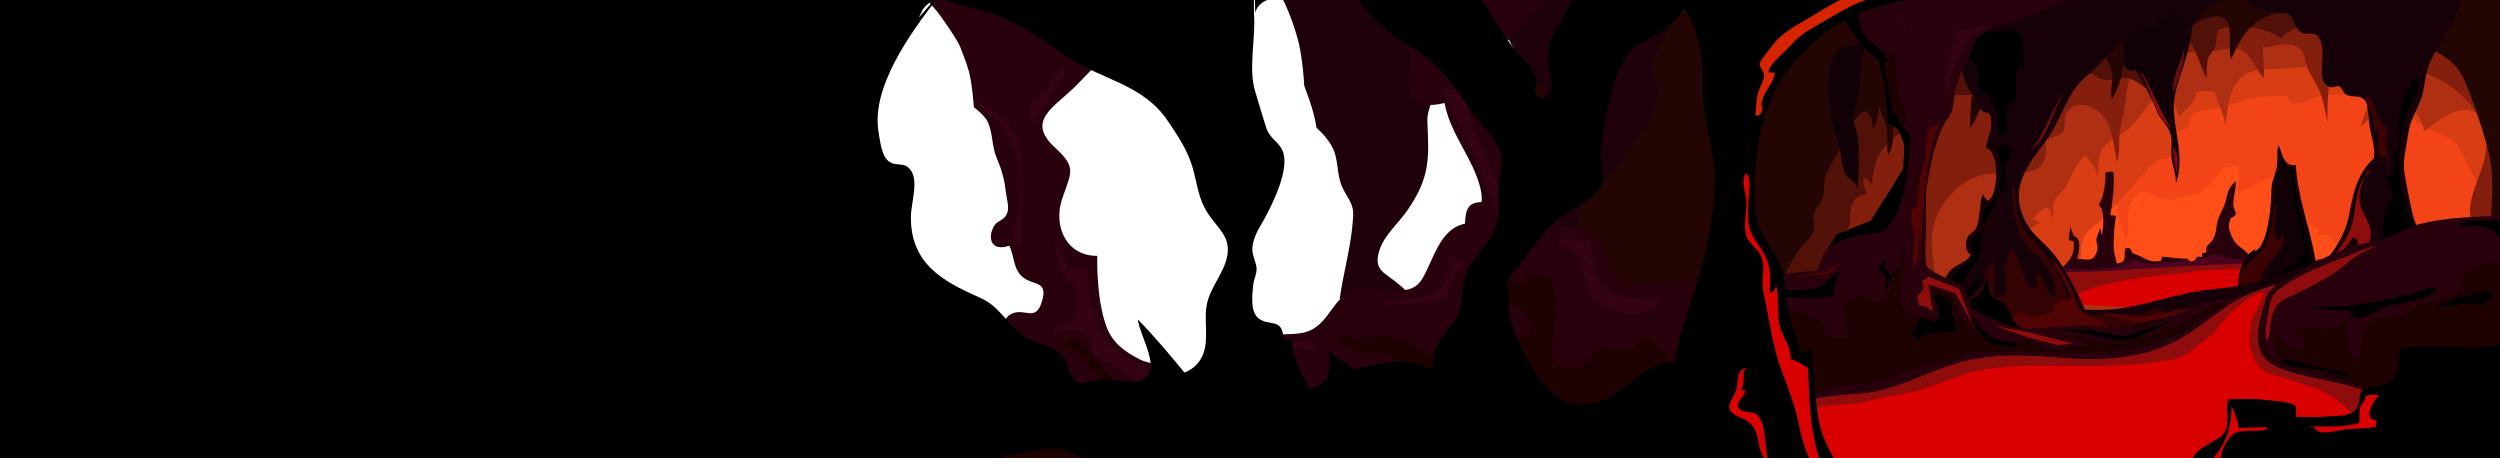 <?xml version="1.0" encoding="utf-8"?>
<!-- Generator: Adobe Illustrator 16.0.0, SVG Export Plug-In . SVG Version: 6.00 Build 0)  -->
<!DOCTYPE svg PUBLIC "-//W3C//DTD SVG 1.0//EN" "http://www.w3.org/TR/2001/REC-SVG-20010904/DTD/svg10.dtd">
<svg version="1.0" xmlns="http://www.w3.org/2000/svg" xmlns:xlink="http://www.w3.org/1999/xlink" x="0px" y="0px"
	 width="5893.651px" height="1080px" viewBox="0 0 5893.651 1080" enable-background="new 0 0 5893.651 1080" xml:space="preserve">
<g id="BG_x5F_ORange">
	<rect x="3971.152" y="2.235" fill="#FF4E17" width="1922.807" height="1077.764"/>
	<path fill="#F24416" d="M5102.651,473c19.061,1.499,51.952-13.798,75.907-16.383c18.093-1.952,55.465-50.94,66.093-63.617
		c8.11,7.892,28.857-10.311,34,0c0.399-12.617-4.091,71.987-1.651,60.349c43.728-12.202,106.114-78.914,106.05,7.538
		c3.563-6.841,8.671-15.385,11.993-23.577c24.256,0.847,39.799,76.506,51.293,89.69c16.163,18.54,30.422,3.021,13.077,30.143
		c30.882-12.835,34.276,9.037,54.205,24.332c20.022,15.365,45.272,15.012,63.66,34.536c18.324,19.458,28.94-95.191,42.588-72.399
		c25.204,42.089,51.918,82.841,71.525,128.001c28.965,66.715,49.571,137.778,63.622,209.078
		c60.946-0.886,144.447,2.965,177.746-59.493c45.669-85.659,8.831-223.681,0.91-314.146
		c-12.024-137.347-16.801-275.458,4.283-412.187c7.563-49.041,47.479-139.237-17.662-160.666
		c-44.351-14.589-99.616-10.084-145.501-11.16c-89.327-2.094-178.714-2.496-268.062-2.546
		c-240.269-0.136-480.235,8.208-720.397,13.87c-195.274,4.605-388.938,1.442-582.899-22.95
		c-84.933-10.681-173.555-46.43-219.219,52.36c-28.812,62.332-26.415,140.847-25.954,207.801
		c0.645,93.487,7.664,186.876,14.087,280.101c7.674,111.366,18.291,223.598,7.033,335.063
		c272.676-35.426,505.739-48.478,779.575-72.895c27.388-2.441,54.386-5.977,81.395-11.146c6.117-22.196-8.668-59.276,6.206-75.943
		c3.845,2.425,8.532,2.398,11.69,3.937c10.444-44.837,26.027-114.302,60.797-147.388c21.32,7.936,25.44,30.222,35.156,47.634
		c-0.179-16.608-3.354-33.005-3.192-49.581c11.271-4.047,20.841-11.385,26.043-22.196c17.516,12.831,21.635,90.74,35.156,105.635
		c8.475-19.631,3.748-35.466,4.609-55.795c0.975-22.994,7.43-29.966,19.553-48.919c15.405-24.083,54.263,13.707,86.283,10.919"/>
</g>
<g id="Roof_x5F_04">
	<path fill="#D83D13" d="M4928.651,655c-23.91-11.731-24.787-56.55-21.063-78.713c5.333-31.741,25.443-37.818,45.761-58.03
		c32.668-32.498,64.42-68.024,95.373-101.965c14.979-16.425,21.08-28.565,42.029-39.007c7.544-3.76,24.51-4.396,29.443-12.04
		c9.059-14.036-3.257-12.015-2.968-24.443c0.357-15.359-8.04-7.682,4.015-22.314c8.923-10.83,28.991-9.877,38.678-22.353
		c5.415-6.974-1.361-15.83,5.797-23.323c13.938-14.592,50.982-15.215,69.336-19.35c29.824-6.72,57.803-20.018,87.924-24.562
		c23.018-3.473,46.263-0.786,69.327-3.551c10.516,39.424,57.8,3.614,80.568-0.497c23.627-4.266,72.208-3.688,95.563,4.637
		c13.558,4.833,20.242,16.921,33.947,21.93c25.784,9.423,45.584-1.348,69.481,17.182c30.094,23.334,50.289,33.62,86.277,48.652
		c39.567,16.527,46.102,43.189,63.266,79.185c26.563,55.71,75.364,105.125,97.659,161.887
		c56.15-138.767,41.828-258.738,15.34-403.03c-11.729-63.891-17.193-128.817-28.99-192.583
		c-9.192-49.688-28.573-79.668-78.599-94.768c-88.807-26.805-192.497-19.982-284.017-21.168
		c-136.013-1.762-272.105-1.433-408.118,0.228c-219.136,2.677-435.316,19.865-653.118,42.702
		c-179.936,18.867-358.595,39.803-539.356,24.21c6.824,136.896,20.695,273.158,28.904,409.932
		c4.835,80.573,5.987,161.405-1.067,241.886c-5.204,59.362-21.181,118.704-23.668,178.107
		c-4.203,100.381,149.38,51.027,210.955,45.589c149.127-13.17,298.763-18.887,447.741-33.979
		c114.579-11.607,229.946-32.728,345.278-34.753c0.771-11.609-20.81-67.182-27.697-69.697"/>
</g>
<g id="BGROCKS">
	<g id="Layer_12">
		<path fill="#28010D" d="M5308.651,615c-10.604-30.359-34.664-27.951-46.743-56.586c-7.099-16.826-10.136-21.667-4.523-40.762
			c1.857-6.321,11.326-5.639,12.888-12.741c1.387-6.308-5.086-14.467-5.361-21.082c-0.812-19.542,7.231-38.071,5.438-56.669
			c-17.655,15.549-18.255,26.684-23.707,47.839c-4.169,16.179-13.406,27.93-18.118,44.063c-5.083,17.4-2.66,28.764-11.833,45.939
			c-1.829,3.424-11.558,12.134-14.269,15.873c-4.958,6.842,7.068,14.778-11.468,16.475c0.153,3.022,0.268,5.828,0.369,8.433
			c-4.531-0.602-9.65-0.813-12.323-0.433c-4.153,13.021-15.969,15.729-22.69,3.946c-18.818,1.649-39.089-3.527-59.303-3.992
			c-1.038,3.045-2.019,6.254-2.704,9.395c-19.411,4.018-27.558,0.704-44.665-8.669c-5.287-2.896-17.191-7.134-21.167-8.929
			c-6.466-2.919-0.053-15.223-17.471-11.751c-4.611,9.631,0.591,23.156-5.304,29.85c-2.971,3.373-8.961,5.106-15.316,6.402
			c-3.006-15.171-7.871-26.244-7.621-44.766c0.3-22.161,1.764-46.598,5.59-68.432c-4.08,0.53-9.348-1.404-13.395-0.677
			c4.506-30.045,10.549-71.034,7.395-102.36c-5.576-1.368-14.299-0.268-19.395,2.232c2.305,18.883-4.131,62.368-16,75.388
			c16.299,10.191,11.412,52.882,8.135,71.439c-0.926-5.696-3.096-10.871-4.381-16.449c-1.788,7.965-6.921,16.173-8.179,24.215
			c-1.783,11.397,4.719,17.229,1.3,28.735c-9.487,31.932-24.958,17.514-46.979,19.835c4.143-15.465,11.862-50.477-7.851-53.802
			c-2.121-7.716-7.095-15.724-8.452-23.463c-1.131,11.267-2.834,21.016-3.594,32.416c3.996,0.471,7.339,2.706,11.396,2.961
			c7.885,54.115-42.801,57.019-43.698,98.227l2-6.72c10.668,17.894,41.743,7.939,58.273,5.373c9.61-1.491,20.987-7.161,30.552-6.763
			c11.9,0.497,22.184,11.272,32.991,11.719c17.028,0.703,24.045-7.038,24.276-25.385c12.298-0.481,25.497-3.068,36.253-2.922
			c21.188,0.288,44.944,3.766,66,0.641c23.137-3.434,39.701-10.144,63.464-9.96c13.108,0.102,28.024,2.02,36.244-2.29
			c3.997,7.306,13.471,8.347,37.438,8.295c16.873-0.036,78.114,9.035,72.509-20.088L5308.651,615z"/>
		<path d="M5270.121,505.403c0.048-0.167,0.112-0.316,0.151-0.492c0.261-1.185,0.243-2.436,0.042-3.729
			c-0.157,0.443-0.309,0.886-0.473,1.329C5269.972,503.477,5270.062,504.441,5270.121,505.403z"/>
		<path fill="#4C031E" d="M5306.177,608.979c-17.387,4.196-36.165,2.693-53.504-0.479c-9.942-1.819-19.865-4.489-29.433-8.068
			c-3.866,0.727-7.729,1.468-11.592,2.211c-1.743,0.335-3.486,0.669-5.229,1.004c-10.472,3.91-20.953,7.775-32.016,9.71
			c-3.852,3.886-8.909,4.58-13.297,1.472c-9.832,0.583-19.653,0.358-29.538,1.351c-0.463,0.047-3.204,0.367-3.219,0.357
			c-0.958,0.122-1.916,0.24-2.872,0.372c-3.117,0.429-6.23,0.879-9.343,1.339c-7.248,1.069-14.496,2.074-21.778,2.89
			c-12.994,1.455-25.878,1.597-38.739-1.141c-8.561-1.821-16.417-5.122-23.706-9.489c-24.335,17.85-58.381,22.322-87.478,24.361
			c-18.95,1.328-38.067,1.215-56.979-0.657c-8.357-0.827-16.878-1.811-25.274-3.36c-9.146,9.79-17.177,20.065-17.529,36.248l2-6.72
			c10.668,17.894,41.743,7.939,58.273,5.373c9.61-1.491,20.987-7.161,30.552-6.763c11.9,0.497,22.184,11.272,32.991,11.719
			c17.028,0.703,24.045-7.038,24.276-25.385c12.298-0.481,25.497-3.068,36.253-2.922c21.188,0.288,44.944,3.766,66,0.641
			c23.137-3.434,39.701-10.144,63.464-9.96c13.108,0.102,28.024,2.02,36.244-2.29c3.997,7.306,13.471,8.347,37.438,8.295
			c16.873-0.036,78.114,9.035,72.509-20.088l4-4C5307.894,612.83,5307.063,610.837,5306.177,608.979z"/>
		<path d="M4980.863,463.622c0.48-4.523,0.909-9.076,1.266-13.618c-0.959,4.217-1.942,8.428-2.979,12.626
			C4979.738,462.924,4980.307,463.262,4980.863,463.622z"/>
	</g>
	<path fill="#D80000" d="M3895.37,677.833c124.969-52,914.923-28.669,1045.6-36.687c118.76-7.286,237.144-13.598,356.188-18.205
		c75.809-2.934,525.83-10.746,596.493,21.889c-35.618,50.778-486.892,57.665-544.521,70.875
		c-88.137,20.203-177.903,23.133-267.386,34.843c-127.526,16.689-368.13,336.099-460.302,227.315
		c-17.824-21.038-669.271-136.867-702.071-138.014"/>
	<g id="Layer_11_copy">
		<path fill="#8E0C0C" d="M4853.611,737.363c18.406-35.977,57.238-53.494,94.552-62.89c42.182-10.622,85.24-18.851,128.418-24.007
			c17.152-2.049,34.316-3.526,51.486-4.526c25.147-4.041,50.44-7.024,75.727-8.742c53.768-3.653,107.865-1.491,161.576-5.725
			c17.006-2.724,34.088-4.969,51.281-6.474c11.809-1.034,22.19,7.461,26.663,17.992c2.578-0.918,5.157-1.836,7.729-2.773
			c13.937-5.078,27.793-10.383,41.531-15.979c1.904-0.775,3.802-1.569,5.702-2.353c-59.395-15.42-127.271-4.396-186.682-1.946
			c-111.739,4.607-222.858,10.919-334.328,18.205c-78.576,5.136-1004.729,30.66-1081.896,36.687
			c23.609,6.626,9.271,143.492,24.002,162.017c18.508,23.272,756.543,144.306,777.079,156.016
			C4696.988,991.306,4852.842,738.865,4853.611,737.363z"/>
		<path fill="#8E0C0C" d="M4654.447,821.848"/>
		<path fill="#8E0C0C" d="M3754.357,689.835"/>
	</g>
</g>
<g id="Roof_x5F_03">
	<path fill="#AF2F12" d="M4688.651,703c13.27-64.115,60.747-149.753,121.188-178.007c-6.43-1.784-12.104-7.234-18.989-8.445
		c19.305-20.618,42.624-45.596,46.246-1.658c8.039-12.982,0.144-22.658,3.719-34.649c5.248-17.6,16.812-21.729,26.398-36.177
		c16.654-25.096,23.848-57.811,49.431-78.812c12.052,20.141,24.224,26.046,27.903,51.182c4.93-19.562,0.297-44.7,10.488-63.396
		c12.68-23.262,42.847-31.645,62.688-49.193c36.849-32.59,43.378-70.291,93.023-88.639c13.856,18.28,17.56,38.724,26.355,59.634
		c12.399-15.021,41.531-35.108,39.851-57.492c13.79-3.817,29.076-2.564,43.402-2.053c8.369,26.709,21.484,54.132,26.851,81.139
		c6.179-73.594,14.691-133.809,102.429-133.96c36.307-0.063,67.003-3.403,102.976-7.127c29.591-3.064,21.558,6.791,43.28,20.462
		c17.088,10.756,36.722,4.593,54.997,11.026c58.015,20.424,25.96,67.49,13.534,111.559c28.137-21.433,60.886-66.786,97.188-55.702
		c33.294,10.166,47.136,35.636,53.445,67.598c36.267-30.588,101.45-80.816,136.291-28.667
		c29.702,44.459,64.653,86.46,93.403,131.348c47.72,74.506,34.357,164.027,11.318,244.758
		c-10.625,37.23-44.646,94.963-29.585,135.007c-133.589-31.309-278.393-21.899-414.503-29.709
		c-180.408-10.352-359.885-33.276-540.438-41.096c-91.115-3.945-192.385-20.665-282.59,0.765c0.265-3.466-1.96-10.053-1.954-11.537
		c-13.116,3.063-31.323,5.574-25.731,18.472c9.049,20.868,118.617,25.872,136.178,28.529
		c246.335,37.281,493.812,67.386,740.437,102.764c107.085,15.36,214.338,32.925,322.153,42.426
		c37.699,3.321,113.942,17.823,144.851-14.011c25.217-25.972,7.9-73.218,0.229-102.98c-16.188-62.808-34.213-124.77-45.123-188.832
		c-24.988-146.726-16.77-293.548,1.865-440.404c7.064-55.68,40.787-171.783-13.079-215.212
		c-51.793-41.758-164.403-20.292-224.259-18.836c-182.225,4.432-364.486,6.582-546.74,9.444
		c-269.691,4.236-539.327,10.989-809.005,15.913c-121.015,2.209-430.057,5.769-550.894-3.083
		c-3.376,48.043,1.407,84.728,13.458,134.108c22.649,92.801,40.243,189.872,51.13,284.691c15.32,133.417,4.81,272.032-5.102,404.549
		c35.149,5.897,260.605,2.458,296.072,2.41c82.852-0.11,165.698-0.09,248.548-0.385c78.085-0.278,158.372-2.485,236.264,2.904
		c16.734,1.158,34.626,6.842,50.398-0.627"/>
</g>
<g id="Roof_x5F_02">
	<path fill="#841E0D" d="M5510.651,117c-22.145,52.693-23.952,114.169-24.007,171.388c-3.21-20.738-7.381-41.009-13.665-60.983
		c-8.052-25.587-23.626-45.001-33.686-68.933c-9.254-22.015-2.249-39.416-29.773-50.527c-25.196-10.171-49.54,4.36-74.613,3.365
		c-0.774,24.18,4.578,49.482,1.441,73.132c-15.253-16.372-27.372-46.356-41.559-59.722c-21.472-20.229-57.304-4.761-83.816-3.48
		c-52.478,2.535-111.922,1.407-158.851,28.652c-42.409,24.621-36.864,65.631-44.118,109.002
		c-3.172,18.965-9.418,35.648-11.354,54.822c-2.201,21.794,1.838,47.075-5.563,67.125c-10.468-40.083-8.635-87.271-41.573-115.952
		c-21.321-18.565-60-28.121-77.325,0.489c-9.175,15.151,0.33,32.78-9.903,46.84c-3.722,5.114-41.02,19.35-41.357,17.191
		c17.28,110.608-83.463,64.851-154.768,85.018c-64.049,18.114-115.397,93.407-112.329,157.164
		c3.379,70.232,28.861,144.525-28.703,200.999c-74.868,73.448-212.473,71.716-309.246,65.918
		c-68.673-4.114-143.496-10.943-210.196-29.454c-67.779-18.811-220.288-66.47-224.33-131.22
		c-10.046-160.934,19.813-323.528,17.67-484.898c-1.324-99.688-13.727-198.568-17.04-298.118
		c364.313-11.292,866.234-25.604,1230.692-28.409c201.896-1.554,403.825-3.613,605.73-2.977
		c86.252,0.272,184.806-8.923,269.295,13.699c98.183,26.288,75.673,153.336,72.604,231.611
		c-6.398,163.247,1.024,321.917,21.536,483.981c13.336,105.373,20.834,206.526,6.494,311.975
		c-26.183-2.385-79.092-3.709-94.066-30.673c-12.324-22.193,0.418-72.393,0.134-97.198c-0.519-45.264-0.978-89.458-13.113-133.43
		c-11.689-42.353-34.16-75.106-51.954-113.94c-23.953-52.275,25.099-118.536,30.915-172.159
		c8.482-78.208-51.866-141.834-117.898-174.109c-49.098-23.997-104.407-33.875-156.334-49.958
		c-24.13-7.473-47.99-17.907-73.373-20.231"/>
</g>
<g id="Roof_x5F_01">
	<path fill="#511108" d="M4334.651,737c-2.373-57.075-22.489-125.789,5.629-180.559c4.277-8.331,15.808-16.233,18.701-22.626
		c5.698-12.593,1.128-24.732,3.398-37.771c4.5-25.838,14.139-31.262,37.917-39.393c-0.425-8.145-12.188-27.143-6.475-34.036
		c6.98-8.423,17.369,9.086,18.88,13.819c6.768-72.589,21.861-90.405,78.278-131.176c29.063-21.002,48.248-58.735,80.667-73.839
		c23.14-10.78,50.278-6.988,75.075-7.233c67.705-0.672,119.081-47.933,189.385-51.55c23.081-1.188,59.829-9.178,82.242-3.683
		c20.525,5.033,26.479,19.763,49.604,19.538c25.612-0.25,39.117-11.929,64.146,1.704c21.63,11.782,25.749,25.099,54.252,16.502
		c-7.451-28.72,22.03-38.821,28.957-63.207c4.148-14.607-2.983-49.403,12.525-59.225c38.284-24.245,60.175,81.637,73.369,98.065
		c2.703-14.598-0.494-30.827,4.332-44.768c3.574-10.328,13.951-17.673,17.275-28.726c7.559-25.133-7.894-38.884,25.711-44.111
		c43.014-6.69,94.313,1.455,130.029,26.106c43.721-51.521,110.535-26.49,169.007-19.55c84.459,10.024,171.909,16.521,254.072,39.49
		c63.934,17.872,92.979,46.004,100.245,111.926c10.121,91.822,16.32,187.366,45.315,275.82
		c11.9,36.303,23.402,68.431,18.825,107.466c-4.66,39.731-24.833,74.428-32.833,113.018c-5.939,28.649,0.792,56.394,2.039,85.286
		c1.959,45.404-1.756,91.127-4.305,136.44c19.889-3.924,43.194-6.08,53.89-25.093c12.362-21.973,8.685-70.711,10.862-95.555
		c6.819-77.794-1.801-152.954-19.927-228.393c-21.573-89.789-16.228-176.43-18.826-267.781
		c-3.01-105.84-11.157-203.732,0.486-309.598c6.497-59.065,18.796-142.588,0.896-201.055
		c-392.618,58.067-790.522,53.146-1186.469,47.546c-166.035-2.348-332.132-5.733-497.979-14.303
		c-75.962-3.925-406.9-14.763-482.685-3.546c-171.827,25.432-100.181,188.123-75.437,305.116
		c21.228,100.367,19.133,199.688-3.57,299.63c-17.775,78.251-63.231,168.862-53.811,250.588
		c9.223,80.004,348.022,88.969,413.422,92.041c103.092,4.842,207.25-3.499,310.264-7.591c-17.626-18.94-32.43-39.521-49.381-57.737"
		/>
</g>
<g id="Roof_x5F_00">
	<path fill="#230603" d="M3916.651,1029.956c57.205-2.658,114.722-1.223,171.869,1.913c53.41,2.93,49.711-179.1,61.789-226.736
		c18.735-73.896,47.34-146.382,86.956-210.864c9.465-15.406,25.754-26.721,34.375-41.256c10.817-18.235,0.394-27.228,3.587-46.202
		c2.766-16.428,16.688-25.231,21.671-40.269c5.871-17.712,0.589-37.035,7.994-55.435c9.331-23.185,25.53-44.161,35.944-67.239
		c13.038-28.895,25.867-66.224,55.26-82.616c14.214,9.157,21.611,24.682,17.302,41.588c14.022-8.805,14.411-42.364,17.207-54.229
		c2.534,22.03,16.237,37.613,18.072,60.716c1.491,18.769-1.057,37.281,2.373,55.513c20.583-27.953,6.423-75.21,11.81-107.798
		c10.107-61.139,79.914-92.21,133.951-110.126c21.496-7.126,56.621-1.257,73.584-17.214
		c-20.103,52.762-26.216,115.947-25.894,172.74c42.704-64.187,38.903-141.086,124.683-167.332
		c44.493-13.614,94.315-15.175,140.406-20.213c43.056-4.706,50.835,7.213,65.919,44.185c11.173,27.386-3.47,45.849,3.045,75.314
		c15.283-26.371,20.796-45.382,26.337-74.763c7.398-39.233,26.459-35.646,60.865-47.967
		c36.709-13.146,151.971-97.629,180.548-65.873c19.087,21.21,4.391,66.799,13.759,93.19c20.027-46.026,41.296-83.493,90.298-103.26
		c27.729-11.186,49.507-3.006,77.942,4.668c79.496,21.455,160.303,36.931,240.031,57.311
		c59.535,15.218,115.691,32.237,141.679,92.202c21.505,49.622,39.312,105.333,54.001,157.356
		c17.207,60.941,10.681,119.631,7.729,181.854c-3.056,64.445,10.055,123.121,19.047,186.279
		c9.4,66.021-16.476,119.099-21.31,182.953c-5.303,70.045,65.753,46.824,110.86,34.487c8.234-133.735,13.997-266.946,3.129-400.749
		c-12.477-153.595-40.884-305.027-28.166-459.662c4.034-49.058,22.138-114.074,2.618-161.622
		c-24.137-58.798-106.471-61.105-159.961-64.045c-145.656-8.005-293.174,5.249-438.645,11.85
		c-191.342,8.683-382.781,15.105-574.343,14.886c-275.259-0.313-931.748-18.168-1206.375-34.229
		c3.842,62.594,14.04,124.612,17.436,187.255c5.219,96.264-6.373,192.639-17.385,288.123
		c-11.055,95.854-22.684,191.297-22.684,287.958c0,56.625,11.376,111.439,13.305,167.362c0.876,25.41-8.43,234.577-6.936,259.995"/>
</g>
<g id="Hanging">
	<path fill="#110107" d="M4990.651,41c11.602,23.742,14.579,46.259,15.735,71.56c0.657,14.385-7.133,67.486,28.257,51.244
		c17.727,31.459,37.53,65.597,50.295,98.802c6.934,18.032,22.745,29.247,30.2,48.033c7.107,17.907,2.874,38.472,3.869,57.443
		c1.119,21.347,11.746,42.807,10.507,64.209c26.681-74.61-18.388-145.333-0.448-217.703
		c10.632-42.887,70.611-182.125,15.549-204.577c-22.821-9.305-94.561-15.094-119.001-8.131
		c-29.475,8.397-26.689,22.496-19.228,45.119"/>
	<path fill="#110107" d="M5274.651,685c3.221-36.773,5.981-76.948,41.744-97.801c0.73,2.492-2.115,3.973-1.552,5.388
		c24.426-8.557,32.339-63.845,35.726-87.721c2.551-17.974,3.92-35.443,4.092-53.969c0.205-22.093,6.26-31.58,11.396-50.813
		c5.036-18.856,0.391-39.847,5.047-58.924c9.509,18.696,10.974,52.489,41.245,48.143c4.161,76.2,31.398,140.207,44.779,216.091
		c4.063,23.041,15.27,42.438,15.221,65.304c-58.864,4.674-140.356-10.481-193.306,22c-1.677-1.469-2.956-4.516-4.392-5.697"/>
	<path fill="#110107" d="M4388.651,145c-3.512,23.823-2.993,47.797-5.72,71.649c-2.303,20.143-14.55,43.524-13.563,63.394
		c0.772,15.524,9.778,33.015,11.248,49.895c3.527,40.52,0.858,79.971-2.41,120.458c0.54-25.44-17.537-22.88-27.507-39.741
		c-11.106-18.783-9.311-53.195-17.062-75.03c-19.926-56.132-38.127-148.359-8.446-205.655c15.711-30.329,44.309-15.66,71.1-32.358
		c-2.482,23.056-6.829,47.083-9.641,69.388"/>
	<path fill="#8E0C0C" d="M5046.651,173c26.094,36.458,32.761,105.445,72.196,129.199c-27.617-39.714-43.356-86.729-68.196-129.199"
		/>
	<path fill="#680D0D" d="M5148.651,123c1.017,25.121-15.199,73.092-25.548,95.402c-2.395-43.602,17.826-65.756,25.548-105.402"/>
	<path fill="#7C0A0A" d="M5122.651,349c0.664,23.084,5.36,39.574,8.007,61.396c4.915-25.319,7.2-46.993-10.007-67.396"/>
	<path fill="#3A0202" d="M5335.204,586.773c19.735-30.221,22.457-66.669,25.742-101.464c-0.625-0.351,5.999-0.274,5.41,0
		c0.674,19.699-13.681,77.813,7.946,83.445c0.004-0.017,0.008-0.034,0.012-0.051c1.103-4.886,1.862-9.702,4.11-13.726
		c1.568,0.129,3.135,0.115,4.701-0.042c10.241,28.751-37.808,64.669-48.304,90.052c-4.723,11.422-3.876,39.467-12.241,47.492
		c-4.832,4.636-35.465,8.055-43.635,10.209c-0.936-25.33-2.421-47.14,11.25-68.743
		C5302.06,615.199,5323.151,605.23,5335.204,586.773z"/>
	<path d="M5412.218,457.595c9.438,26.802,12.984,66.13,22.349,96.659c8.837,28.812,17.22,62.372,17.923,92.069
		c-22.608,4.973-44.648,8.721-64.044,22.641c-2.949-15.481-6.388-33.031,6.107-44.724c6.296,5.122,10.399,4.106,17.443,1.124
		c0.822-6.78,2.36-13.49,1.948-20.55c35.163,4.362,10.554-49.282,6.718-66.917c-6.688-30.74-11.547-62.684-15.154-93.695
		c-2.043-17.561-0.731-29.587-11.14-44.835c22.733-1.781,11.47,56.46,20.85,70.227"/>
	<path fill="#110107" d="M2947.275-42.239c-21.396,23.995-26.495,60.286-23.996,92.576c3.385,43.741-0.809,82.243-0.069,126.368
		c1.194,71.206,25.188,157.929,5.395,227.851c-82.408-139.514,3.647-368.279-157.431-459.085
		c66.129,25.849,132.552,39.874,193.338-5.402c8.149,16.952,3.426,21.688-5.237,26.693"/>
</g>
<g id="Midground">
	<path fill="#160109" d="M5229.747,7c-44.284,10.375-66.468,71.257-96.348,107.402c11.807-23.466,9.699-58.867,5.528-85.1
		c-11.714,2.621-26.251-7.117-29.737,13.349c-13.184-2.464-26.049,3.411-28.217,22c-68.063-3.978-107.158,70.09-160.912,113.914
		c-48.436,39.489-59.727,103.205-98.258,155.146c-38.796,52.298-87.128,107.055-47.744,186.764
		c14.733,29.82,38.806,46.59,58.958,68.637c20.07,21.957,35.854,48.368,50.873,76.523c30.728,57.604,57.532,114.522,55.206,188.273
		c-0.282,8.926-0.347,17.863-0.662,26.789c-35.153,8.722-70.239,17.898-105.731,26.916c-49.005,12.451-98.313-1.659-147.412-4.591
		c-52.523-3.135-105.429-7.835-158.009-8.02c-14.255-0.05-27.694,0.621-41.262,4.398c-0.837-18.786,18.69-30.074,27.729-45.522
		c26.016-44.469,43.983-103.576,59.755-152.422c6.438-19.938,8.544-43.623,21.379-60.51c13.958-18.365,41.9-19.894,51.505-41.659
		c-12.433-2.657-13.439-22.803-9.702-35.357c4.351-14.614,16.512-15.086,21.848-26.024c11.263-23.088,5.865-55.592,16.213-81.238
		c0.268,4.702,6.367,10.438,9.911,16.524c29.491-7.102,27.365-124.638-1.705-122.495c-1.442-19.539,12.294-38.627,11.51-60.745
		c-1.223-34.495-10.51-15.274-29.102-35.151c-5.64-6.029-2.286-17.454-6.437-24.068c-3.587-5.716-12.872-11.709-15.055-15.438
		c-18.002-30.732-20.743-63.707-43.206-92.401c-20.284-25.912-54.164-57.484-52.107-93.368
		c2.396-41.72,78.501-21.313,101.001-21.671c126.998-2.021,254.351-33.034,381.17-27.405
		c71.313,3.165,142.307,12.737,213.718,14.836C5239.933,5.35,5232.437,6.369,5223.806,9"/>
	<path fill="#160109" d="M5296.651-1c10.291,20.263,30.571,21.553,47.649,26.596c13.973,4.126,41.761,0.645,52.176,8.535
		c14.872,11.266,11.557,37.141,32.677,43.695c19.262,5.977,31.19-8.432,42.291,21.555c13.276,35.868-15.063,95.641,22.833,106.155
		c7.871,2.184,13.211-5.213,21.428-1.512c5.497,2.476,8.743,15.203,15.326,19.06c14.707,8.615,37.518-2.555,47.29,18.861
		c5.569,12.202,5.552,47.336,9.207,63.539c4.633,20.528,11.852,45.762,9.266,67.168c-38.901,36.269-47.693,75.73-58.379,131.473
		c-11.876,61.948-47.504,105.903-89.413,142.722c-22.478,19.747-159.418,104.13-136.731,150.955
		c7.781,16.063,44.232,4.915,55.202,3.318c47.189-6.868,94.021-15.558,141.51-19.271c45.414-3.551,91.103-3.565,136.556-1.111
		c38.085,2.056,74.028,0.637,112.553,0.586c29.114-0.038,49.845-8.778,41.387-49.24c-18.743-89.648-94.775-147.464-113.836-235.872
		c-6.176-28.642-12.987-60.618-17.193-89.703c-4.427-30.625,4.216-58.248,8.361-88.083c4.712-33.909,16.346-49.965,28.727-79.718
		c11.538-27.725,9.899-59.437,21.421-87.601c24.261-59.304,79.165-114.287,79.346-183.85
		c-54.818,20.598-121.913,13.826-178.848,15.796c-63.582,2.2-127.195,2.464-190.798,3.278
		c-40.889,0.523-101.941-7.625-140.006,18.67"/>
	<path fill="#160109" d="M5468.651,611c-81.833,38.289-162.545,63.19-252.863,70.904c-92.492,7.899-179.326,50.695-272.497,48.666
		c-155.134-3.38-304.877,19.573-459.201-14.1c-136.904-29.871-279.767-92.833-422.327-76.82
		c-105.467,11.846-219.742,109.664-127.402,213.766c59.405,66.971,161.738,88.951,246.127,100.599
		c146.669,20.242,297.218,10.036,443.882-4.757c321.52-32.428,639.353-93.57,961.105-124.875
		c66.256-6.446,132.583-12.108,198.913-17.731c3.026-86.2-4.958-187.22,52.096-259.748c-37.313-15.104-95.381-0.921-133.704,3.553
		c-41.053,4.792-80.256,13.635-117.729,29.603c-35.013,14.919-85.911,28.354-124.399,32.941"/>
	<path fill="#330303" d="M5037.237,744.08c21.44-0.714,34.885-17.473,56.775-17.772c2.648,6.037,5.391,11.983,8.655,17.89
		c-47.103,24.188-111.919,31.042-164.067,30.531c-32.259-0.315-64.588,0.982-96.853,1.325
		c-48.848,0.52-112.217,3.448-158.644-11.677c-28.152-9.171-72.279-27.638-55.12-63.568c8.165-1.026,16.16-2.352,24.212-0.787
		c1.089-14.914,10.583-11.05,15.444-17.419c5.936-7.777,7.706-11.203,9.664-22.342c1.812-10.313,1.329-14.296,5.63-23.227
		c3.605-7.483,11.396-9.445,12.237-21.494c11.769,24.876,3.036,57.869,6.309,84.815c59.141,2.01,3.688-76.056,32.51-84.031
		c0.551-11.993-2.372-24.655,7.35-32.627c15.109,23.475,24.449,50.271,34.11,76.247c17.478,46.989,41.779,2.679,23.52-1.582
		c4.245-41.942,28.98,32.72,30.974,34.299c29.52,23.388,11.478-29.72,7.942-40.153c-9.228-27.23-29.531-44.008-49.997-64.041
		c-24.049-23.539-30.92-43.79-36.884-77.021c-3.419-19.055-15.386-59.832-2.054-75.862c4.056,35.46,4.441,90.664,29.221,114.519
		c26.649,25.654,49.813,57.496,71.037,89.716c13.809,20.963,16.246,42.508,25.809,64.882c-4.627,0.962-9.088,5.175-14.546,5.104
		c-2.051,23.366,6.088,18.901,23.511,15.01c0.727,31.536,62.035,16.23,81.252,14.81c15.909-1.176,28.342,4.027,43.475,4.931
		c12.969,0.774,25.892-4.343,39.026-6.474"/>
	<path d="M4662.255,178.608c0.313,14.429,3.834,28.865,4.722,43.266c22.882-8.862,23.734,8.251,30.295,22.527
		c5.264,11.454,11.091,13.537,12.769,28.787c1.88,17.089-2.368,35.437,3.594,51.877c3.698-6.682,9.906-10.88,17.391-11.69
		c0.625-14.8-6.247-45.276,0.255-58.179c4.705-9.336,15.261-8.745,19.41-19.35c7.873-20.125-12.838-76.539,19.333-82.964
		c-0.535-20.586,6.299-69.501-14.49-78.696c-17.625-7.796-48.78,5.378-69.234,1.033c-13.355-2.836-27.232-7.422-40.244-11.687
		c-8.985,29.227-12.832,49.77,1.333,74.786c7.981,14.096,20.823,29.298,17.867,46.289"/>
	<path d="M4716.253,345.1c-3.518,2.71-5.787,7.739-8.85,10.868c15.394,12.286,8.046,79.44,7.577,98.512
		c33.468-6.002-5.583-69.057,22.051-75.104c0.364-10.276-1.792-24.572,3.037-31.605c-6.399-3.967-14.68-4.503-22.314-7.171"/>
	<path fill="#1E0101" d="M4695.254,504.092c0,12.893,0.258,25.93-0.227,38.736c-6.899,1.145-13.483,3.586-19.414,7.236
		c1.907-6.057,0.02-76.583,19.641-47.472"/>
	<path fill="#500303" d="M4694.651,769c0.766-6.285,3.952-10.725,4.349-17.651c15.002-7.638,29.546,2.289,43.382-2.436
		c19.205-6.559,7.666-16.264,29.38-13.103c-0.416-0.061,8.47,9.812,16.651,11.205c6.914,1.177,17.708-3.121,24.231-4.682
		c14.782-3.535,34.301-5.17,30.309-23.046c14.369-9.305,20.092-16.759,39.396-12.591c-1.798-30.124-34.304-67.473-45.84-96.95
		c24.092,21.484,36.44,49.684,49.607,78.343c5.996,13.051,11.579,35.571,20.013,44.884c7.783,8.594,29.878,14.585,41.373,21.917
		c13.056,8.327,28.429,18.795,38.943,31.711c-18.1-1.337-35.108,5.484-52.332,8.21c-22.021,3.483-39.512-1.172-61.1-3.189
		c-45.137-4.218-89.78,7.128-135.808,3.276c-34.867-2.918-23.715-6.145-42.555-29.898"/>
	<path fill="#500303" d="M5014.651,745c62.378,13.205,123.461-31.946,187.246-13.943c-29.802,8.132-60.451,7.255-90.949,15.313
		c-30.189,7.976-60.345,16.558-91.602,10.139c-16.318-3.351-36.777-10.827-52.535-17.063c18.29,1.479,40.226-0.646,57.84,3.555"/>
	<path d="M4674.651,529c0.053-14.013-1.237-26.954,4.342-39.705c21.264-3.767,32.992-40.629,33.658-59.691
		c-0.147,44.65-22.083,67.317-34,105.396"/>
	<path fill="#8E0C0C" d="M4878.651,203c-43.227,44.02-50.037,110.733-93.299,152.246c48.636-35.153,52.566-104.794,87.299-146.246"
		/>
	<path fill="#8E0C0C" d="M5588.651,395c-16.3,21.631-28.606,50.471-26.084,78.119c2.807,30.785,29.733,51.93,26.057,83.859
		c-2.595,22.536-8.954,25.002-29.624,33.767c0.777-8.132-1.424-17.276-0.651-25.441c-1.412-0.846-11.545-5.528-11.641-5.563
		c-17.979,24.576-34.092,49.32-63.303,62.957c20.066-22.129,39.994-43.877,52.874-71.035c15.251-32.16,14.048-63.243,22.097-96.487
		c4.059-16.763,10.223-35.238,24.275-46.175"/>
	<path fill="#3D0202" d="M5596.651,271c0,11.885-0.137,23.908,0.295,35.69c-0.633,0.503,5.978,0.308,5.417,0.007
		c1.349-1.127-0.48-4.078,0.576-5.499c-0.22-0.191,6.112,1.763,5.417,2.213c0.51,20.244-2.943,38.451-1.41,59.278
		c3.774,1.325,4.497-1.378,7.196-1.491c2.019,2.556,1.175,7.769,2.804,9.499c2.924-0.204,8.638-0.362,11.402,0.604
		c-0.409,7.45,1.859,17.922,1.812,23.538c6.301-21.802-3.169-33.255-5.958-51.331c-2.696-17.477,7.046-33.709-1.839-48.222
		c-24.282-7.982-16.378-60.541-45.402-70.089c3.638,18.271,13.529,37.814,19.69,55.801"/>
	<path d="M4621.757,699.083c-0.231-37.881,16.644-49.357,35.643-79.263c8.637-13.596,9.605-25.011,11.284-40.741
		c0.671-6.292,3.284-12.441,3.432-17.599c0.151-5.273-6.178-10.885-2.618-19.354c-5.235,11.834-19.887,20.581-22.443,28.566
		c-3.859,12.053,8.441,20.896,1.544,34.571c-11.343,22.495-40.449,27.583-50.341,54.208c-6.195,16.676-7.023,33.676-6.273,51.383
		c21.066-1.727,31.421,5.074,50.312-9.762c16.09-12.638,28.703-31.489,25.731-52.556c-9.487,8.722-14.141,22.548-22.618,30.763
		c-7.437,7.205-17.513,10.141-23.653,18.282"/>
	<path d="M4779.25,778.579c-33.918-6.342-35.951-40.296-53.987-61.438c-9.386-11.004-22.719-7.521-31.443-21.316
		c-6.646-10.508-6.947-29.233-7.864-41.585c-5.411,10.702-8.886,24.465-15.446,34.314c-8.15,12.237-21.31,12.082-29.304,22.144
		c-9.548,12.019-7.176,52.371-0.994,65.556c10.48,22.352,42.953,20.928,65.076,22.313c28.281,1.77,53.363-2.563,80.106-10.992
		c-4.814-6.112-10.992-10.979-18.144-13.494"/>
	<path d="M5685.204,189.108c-7.602,33.489-33.271,60.912-29.822,93.673c3.223,30.605,0.233,61.708-10.342,91.864
		c-1.788-8.315-2.984-17.792-5.995-24.92c-3.46,17.72,27.257,78.224-19.646,63.099c4.679,10.546,14.523,16.902,18.627,28.359
		c6.985,19.507-2.992,25.939-9.519,42.599c-11.318,28.895-9.269,66.368-16.239,97.021c22.095-18.859,59.659-29.638,87.742-33.439
		c-48.302-80.201-58.04-197.6-23.965-285.636c9.887-25.542,30.557-48.237,25.431-76.892c-13.164-2.146-18.986,9.555-20.772,20.772"
		/>
	<path fill="#1E010B" d="M3844.065,792.504c-10.76-17.167-32.462-29.674-44.957-46.99c-27.398-37.971-20.13-52.798-16.984-93.915
		c4.605-60.201-34.26-32.336-54.817-75.896c-14.181-30.049-9.208-72.514,5.609-98.512c20.183-35.409,57.757-54.838,81.153-85.337
		c22.181-28.914,40.017-61.914,61.768-92.291c18.857-26.335,34.541-62.764,32.293-95.949c-1.054-15.547-13.573-24.208-11.521-46.583
		c3.398-37.065,30.222-69.374,49.626-100.271l-9.001,3c17.109-51.708,68.525-77.083-1.03-115.177
		c-66.175-36.243-165.239,13.405-240.479,5.4c-41.264-4.39-171.171-36.34-204.563,10.237c-14.219-21.158-63.731-20.566-102.1-22.943
		c-122.117-7.564-248.099,10.861-371.58,6.221c-6.282-0.236-12.582-0.413-18.889-0.559c0.2,5.309,0.362,10.619,0.52,15.929
		c7.959,11.433,15.554,23.134,22.518,35.167c3.224,5.572,6.191,11.293,8.821,17.17c11.479,25.644,21.081,52.405,28.539,79.503
		c2.845,10.335,5.165,20.815,6.927,31.39c4.385,26.312,7.272,53.212,8.75,79.738c8.379,22.58,16.761,45.545,22.741,68.77
		c2.613,10.149,4.57,20.346,6.146,30.59c15.048,13.145,27.691,28.088,36.781,44.763c16.118,29.571,10.059,63.883,23.479,94.044
		c13.02,29.254,27.998,38.308,26.184,70.946c-3.663,65.906-22.32,128.109-31.785,193.42c22.681,2.367,25.463,18.101,45.18,27.98
		c3.341,25.48-17.188,31.987-26.257,53.275c-7.685,18.039-6.009,40.212-8.263,59.759c2.617,1.706,6.869-0.912,8.85,0.229
		c-16.543,43.363-52.945,72.132-62.984,118.633c-9.284,43.008-8.123,82.982-27.905,124.163
		c109.842,3.629,213.646,12.508,323.522,9.001c-14.75-39.413-19.19-78.79-28.072-119.473
		c-8.314-38.083-35.248-71.089-44.426-107.192c-19.117-75.197,41.029-130.869-35.754-196.917
		c-37.399-32.169-66.03-35.48-49.893-84.599c11.832-36.016,44.535-62.495,66.28-94.252c52.898-77.253,50.512-121.333,46.547-206.142
		c-1.675-35.813,17.921-61.147,32.666-93.537c27.887-61.262,74.208-129.385,92.286-195.254
		c14.653,30.577,54.269,64.461,64.52,87.565c18.471,41.625,44.223,67.464,65.145,106.651c22.251,9.192,45.316,57.933,41.074,82.095
		c-3.66,20.835-24.398,35.229-33.007,54.16c-16.16,35.539-6.083,17.478,2.497,41.021c10.625,29.149,25.993,46.005,33.58,75.529
		c7.387,28.75,6.733,59.416,8.504,89.102c3.978,66.673-15.32,141.174-4.633,205.49c12.407,74.662,18.293,108.061-23.281,174.627
		c-17.905,28.668-21.645,39.111-19.838,73.891c1.848,35.58-12.768,64.968-10.896,98.304c59.525,3.769,118.233,5.867,178.041,9.377
		c25.404,1.49,50.111,7.633,74.279,6.731c29.036-1.082,65.633,5.487,94.807,1.824c3.436-83.981-60.841-185.054-96.791-254.238
		C3854.065,833.072,3855.425,810.627,3844.065,792.504z"/>
</g>
<g id="Foreground">
	<path fill="#28010D" d="M3990.651,665c79.899,0.143,153.413-11.782,232.467-21.103c64.289-7.58,157.531-19.854,220.857-1.987
		c51.432,14.511,97.275,47.955,149.239,63.35c54.616,16.182,124.285,67.071,181.195,69.183c42.227,1.566,84.317-7.222,126.558-7.717
		c39.981-0.469,79.614,6.926,119.495,6.274c61.878-1.011,130.701-48.195,191.098-61.276
		c63.285-13.706,123.065-18.971,179.198-53.402c47.483-29.127,101.231-60.722,154.78-77.218
		c27.376-8.433,56.123-10.929,82.965-21.313c25.514-9.871,48.217-24.692,74.994-31.562c55.378-14.208,121.862-17.2,178.907-19.125
		c13.987-0.472,27.997-0.275,41.983,0.152c-16.062,77.856-29.623,155.734-19.105,235.325
		c8.323,62.987,31.685,122.958,39.271,185.997c4.981,41.385,4.668,92.104-20.393,127.797
		c-26.619,37.915-74.555,39.783-116.97,40.929c-205.694,5.554-413.098-8.926-618.982-9.991
		c-213.777-1.107-427.553-1.689-641.333-2.126c-186.251-0.38-372.606-2.258-558.688,7.048c-15.749,0.787-31.496,1.625-47.242,2.463
		c-19.081-86.797,14.304-177.17,19.012-265.383c3.123-58.513,4.018-117.352,7.098-176.115c9.153,5.537,24.97,9.014,31.594,7.801"/>
	<path fill="#28010D" d="M4351.925-3v56l41.052,58l36.223,32l14.489,62l7.244,86l24.148,14l14.489,36l-2.415,56l-24.148,40
		l-53.126,84L4364,539l-33.808,14l-33.807,52l-21.733,60l140.059,76l164.208,10l86.934,8l-41.052-88c0,0-82.104-30-84.519-48
		c-2.415-18,0-78,0-78v-94c0,0,11.126-66,18.371-92c7.245-26,19.319-64,33.808-80s15.437-64,15.437-64s14.489-50,24.148-64
		s26.563-60,26.563-60s31.393-22,53.126-30s94.178-32,94.178-32l77.274-34l43.467-52l-581.97-20L4351.925-3z"/>
	<path fill="#330314" d="M4490.402,61.521c-0.657-1.535-1.714-4.011-2.161-5.019c-2.204-4.975-4.47-9.923-6.852-14.815
		c-2.658-5.458-5.433-10.864-8.333-16.2c0.849,3.266,1.805,6.504,2.862,9.71c1.447,4.388,3.01,8.738,4.734,13.026
		c0.194,0.482,0.394,0.961,0.589,1.442c0.683,1.553,1.367,3.105,2.077,4.646c5.297,11.503,11.191,22.706,17.27,33.81
		c-0.016-0.075-0.032-0.15-0.048-0.226c-2.458-6.843-5.019-13.645-7.712-20.39C4492.03,65.507,4491.221,63.513,4490.402,61.521z"/>
	<path d="M4503.855,323.056c-0.231-1.131-0.506-2.251-0.822-3.36c-0.539-1.078-1.237-2.447-1.853-3.481
		c-0.588-0.671-1.17-1.349-1.778-2.003c-1.766-1.899-3.575-3.759-5.331-5.668c-5.742-6.243-11.306-12.987-15.476-20.398
		c-2.903-5.16-5.197-10.625-7.385-16.122c4.542,11.404-1.674-3.845-2.88-6.992c-0.714-1.863-1.418-3.731-2.051-5.623
		c-6.161-18.399-8.604-37.976-9.638-57.289c-0.753-14.075-0.787-28.209-2.328-42.229c-1.071-6.549-2.569-13.042-4.849-19.279
		c-0.138-0.377-0.278-0.753-0.417-1.13c-0.717-1.524-1.455-3.04-2.268-4.515c-1.811-3.285-3.775-6.49-5.968-9.536
		c-0.396-0.475-0.788-0.952-1.192-1.419c-1.656-1.892-3.342-3.759-5.122-5.535c-3.904-3.895-8.015-7.561-12.351-10.971
		c-6.159-4.842-12.502-9.61-18.089-15.123c-13.895-13.71-19.986-29.849-21.744-49.004c-0.854-9.31-0.463-18.646-0.844-27.975
		c-0.434-10.623-1.442-21.192-2.765-31.735c-2.795-19.95-6.203-39.803-8.691-59.798L4344.681-77l7.244,74v56l41.052,58l36.223,32
		l14.489,62l7.244,86l24.148,14l14.489,36l-2.415,56l-24.148,40l-53.126,84L4364,539l-33.808,14l-18.982,29.197
		c35.412-19.405,74.625-31.234,115.488-32.211c4.535-2.219,9.137-4.307,13.824-6.215c0.952-0.616,1.891-1.25,2.814-1.908
		c2.861-2.435,5.602-5.016,8.13-7.798c1.05-1.155,2.071-2.336,3.074-3.533c0.597-0.793,1.197-1.604,1.563-2.135
		c2.689-3.905,5.212-7.924,7.542-12.054c2.896-5.135,5.607-10.375,8.138-15.7c0.766-1.611,3.579-8.063,2.959-6.394
		c0.854-2.142,1.691-4.29,2.479-6.457c9.634-26.529,15.166-54.233,19.116-82.118c1.965-15.141,3.567-30.323,5.12-45.511
		C4502.712,347.888,4504.743,335.42,4503.855,323.056z"/>
	<path fill="#1E0101" d="M5328.223,810.077c12.05,48.116,61.063,55.89,104.754,64.681c44.702,8.994,86.875,20.281,129.511,36.378
		c22.701,8.571,41.109,14.262,60.922,29.28c90.294-44.844,148.791-125.84-11.701-85.342
		c-45.368,11.448-208.116,11.864-249.936-10.247c-21.752-11.501-35.794-37.175-36.545-61.301c-1.472,14.747,4.18,25.32,5.994,38.55"
		/>
	<path fill="#1E0101" d="M5932.692,591.088c-23.772,33.702-67.513,27.662-102.118,38.891c-33.655,10.92-19.238,49.063-49.786,65.061
		c-28.823,15.095-66.883,11.015-91.166,30.935c-17.465,14.326-22.799,17.67-46.284,19.36c-17.126,1.234-34.267,1.494-49.548,10.175
		c-29.209,16.593-28.978,61.192-30.307,91.84c-38.049,1.429-31.141-78.055-23.998-98.614
		c-17.416,14.467-48.884,28.779-71.461,27.996c-16.177-0.562-53.095-15.731-57.114,10.955c3.173-0.271,9.009,2.35,13.046,1.654
		c8.031,18.215,9.504,40.438-17.488,31.077c-16.039-5.563-28.759-26.313-43.742-35.685c-3.869,28.858-8.351,48.48,20.178,63.126
		c42.357,21.743,85.568,21.671,131.866,27.219c26.675,3.196,51.071,13.763,77.274,17.706c47.971,7.219,102.623-7.299,150.175-12.448
		c35.982-3.896,72.108-6.84,108.016-11.393c17.479-2.217,46.163-2.511,60.17-15.37c20.056-18.413,13.034-65.443,19.092-90.553
		c8.059-33.406,30.632-72.048,13.678-105.804c-9.012-17.942-27.06-28.429-18.35-50.854c-1.633-2.127-1.289,0.807-2.632,2.726"/>
	<path fill="#1E0101" d="M5251.726,708.082c-50.662,14.721-89.183,44.905-136.877,63.361
		c-52.259,20.222-108.599,53.623-166.227,30.892c-32.41-12.785-64.339-6.656-96.85-17.573c0.648,2.158,1.845,5.099,2.701,7.095
		c29.984-1.648,51.82,14.128,79.15,20.054c-15.703,7.23-36.024,4.036-52.885,7.775c-17.423,3.863-28.089,6.236-45.792,2.08
		c-20.197-4.742-59.798-32.031-80.741-20.312c3.48,1.452,6.222,4.45,9.592,6.034c-26.009,9.898-49.499,6.59-71.599-8.779
		c-10.604-7.374-12.208-10.135-26.273-14.522c-9.959-3.106-20.336-6.528-28.636-13.18c6.036,0.981,9.345-0.751,13.902-1.051
		c-27.291-14.699-28.105-24.58-37.333-52.341c-6.898-20.751-32.73-36.395-56.776-35.972c5.634,10.724,17.528,22.899,19.033,34.059
		c1.787,13.25-9.997,25.828,9.525,36.206c-12.998,7.185-35.049,17.258-37.64-6.096c-32.797-7.001-59.062,9.547-64.209-35.967
		c-2.99-26.438,1.094-54.55,3.443-80.87c1.438-16.105,4.481-31.841,1.06-47.935c-9.597,9.379-9.277,18.94-10.507,31.222
		c-1.462,14.591,0.111,11.943-6.763,23.711c-10.896,18.652-10.938,29.669-16.667,51.568c-4.257,16.27-9.244,19.527-24.323,22.348
		c-17.24,3.225-18.112-5.678-28.35-9.908c-3.919-1.62-1.212-6.248-7.643-7.562c-3.557-0.727-12.814,5.488-16.193,7.155
		c-10.895,5.376-24.249,12.569-28.509,24.063c-6.719,18.127,4.024,57.162,11.345,74.213c-11.243-0.214-34.725,3.413-44.493-2.274
		c-10.678-6.219-12.829-24.529-21.646-32.796c-7.664-7.184-27.426-20.259-37.65-24.497c-30.06-12.461-67.847-9.887-97.64-1.313
		c-14.531,4.182-40.664,15.726-51.667,1.123c-7.149,68.872,15.603,143.823,37.42,208.251
		c74.907,7.444,144.412-29.784,216.763-38.551c34.454-4.176,63.701-5.391,96.283-18.01c31.272-12.111,63.391-22.715,95.535-32.263
		c29.355-8.721,78.585-9.481,101.8-29.514c40.437,6.094,80.772-2.039,121.427,1.454c39.694,3.41,78.698,1.529,118.456,1.611
		c91.468,0.188,173.875-5.183,255.578-51.638c36.822-20.937,68.187-48.144,104.013-70.264
		C5256.559,706.445,5253.046,709.233,5251.726,708.082"/>
	<path fill="#1E0101" d="M4450.766,145.61c-3.174,0.117-5.75,0.881-8.778,1.722c2.472,39.805,16.909,79.813,18.004,121.046
		c14.112-2.677,23.664,18.299,27.148,30.105c5.692-8.283,5.303-18.864,12.557-26.952c-13.331-2.223-9.926-18.748-11.695-29.734
		c-2.858,1.057-7.031,0.151-10.012,1.081c-1.735-41.036-7.952-80.523-9.453-122.535c-3.334-0.536-11.238,0.211-14.546,1.495
		c-0.293,7.833-0.211,15.857-0.227,23.772"/>
	<polygon fill="#330314" points="4699.754,58.614 4644.256,84.113 4617.258,138.11 4602.259,172.609 4593.259,222.106 
		4582.76,189.108 4612.758,70.614 	"/>
	<path fill="#500303" d="M4573.219,291.57l-11.979,23.306l-18.292,83.029l-7.373,62.662l-7.467,121.264l-3.224-33.259l-4.057,65.872
		l-10.642,15.875l2.629-85.496l-7.647-18.504l2.028-32.936l11.748-5.288c0,0,3.641-44.859,7.65-67.153
		c4.009-22.295,14.053-42.715,13.593-63.782c-0.46-21.067,7.788-55.123,7.788-55.123L4573.219,291.57z"/>
	<polygon fill="#8E0C0C" points="4519.763,699.082 4524.263,720.081 4540.762,723.081 4555.761,733.581 4546.761,670.584 
		4609.758,691.583 4648.756,762.079 4618.758,681.083 4546.761,652.585 4531.762,661.584 4534.762,681.083 	"/>
	<polygon fill="#8E0C0C" points="4702.753,768.079 4786.75,784.578 4887.244,810.077 4849.746,813.076 4783.75,796.577 	"/>
	<polygon points="4861.746,775.578 4917.243,777.078 5005.738,792.078 5130.232,753.08 5035.737,798.077 4999.738,805.577 	"/>
	<polygon fill="#500303" points="4219.778,654.085 4305.273,640.585 4347.271,613.587 4312.773,645.085 	"/>
	<polygon points="4452.266,607.587 4441.767,628.586 4456.766,648.085 4474.765,628.586 4455.266,663.084 4443.267,693.083 
		4446.267,654.085 4426.768,628.586 	"/>
	<path fill="#8E0C0C" d="M5504.651,615c-35.786,14.035-70.89,28.692-103.954,48.286c-41.301,24.474-47.298,31.978-53.861,78.786
		c-3.093,22.057-9.145,40.472-2.683,62.768c9.745-23.394,6.412-52.517,17.933-75.338c11.59-22.958,30.996-27.122,53.11-38.294
		c43.701-22.077,84.464-41.221,120.508-73.192c20.211-17.927,43.104-27.662,67.239-39.055c-39.901,8.834-75.147,30.7-114.292,40.039
		"/>
	<path d="M5500.651,733c12.868,0.087,24.897-2.692,37.697-1.697c8.989,41.713,61.123,0.021,89.404-8.922
		c23.572-7.454,109.308-15.439,114.653-41.032c-14.294-7.537-41.497,7.68-57.721,11.532c-20.636,4.899-41.37,8.93-62.059,13.616
		c-39.8,9.014-73.317,12.974-113.712,15.877c-22.586,1.623-46.155,4.593-68.549,0.633c22.449,8.114,53.369,5.526,80.285,9.993"/>
	<path d="M5390.651,859c20.527,8.694,52.689,8.077,76.006,12.51c25.554,4.858,50.717,14.866,75.834,19.142
		c-21.933-20.25-52.211-17.553-80.811-25.714c-29.099-8.305-60.389-15.657-88.777-21.585c4.755,7.025,11.704,12.115,19.748,15.647"
		/>
	<path d="M4652.651,751c2.835,14.247,5.563,33.561,21.698,38.349c1.09,23.462,62.835,29.762,82,27.349
		c-0.234-1.346-0.228-6.05,0-7.402c-26.624-5.037-63.277-2.529-75.808-31.594c-0.785,0.912,0.806,3.762-0.288,5.106
		c-12.045-9.194-19.623-21.271-25.602-33.808"/>
	<path d="M4566.651,715c2.101,12.899,9.933,35.942-2.979,42.178c-8.164,3.943-24.946-11.652-38.719-5.829
		c-2.408,17.493-14.317,32.024-27.548,43.349c5.676-3.472,12.4-1.968,18.95-3.395c0.722,3.81,2.117,7.575,2.644,11.441
		c18.165-10.768,15.772-14.809,39.634-17.784c17.7-2.208,35.676-1.626,53.708-2.263c-2.535-9.483-4.778-19.859-1.89-29.245
		c-19.088-8.876-3.166-28.283-11.804-42.183c-6.924-11.143-27.691-11.918-40.139-21.562c-1.867,12.473,5.717,23.316,10.143,33.292"
		/>
	<path d="M4340.651,645c-14.741,10.607-19.302,34.105-16.851,50.039c-30.246,13.927-97.083,4.739-130.847,3.658
		c-1.087-2.631-3.599-13.307-3.644-15.84c29.82-0.878,62.57,4.518,92.052-3.551c27.022-7.395,33.644-29.922,57.137-39.655
		c-4.252,4.384-5.068,10.631-7.847,15.349"/>
	<path d="M5833.696,694.583c-25.024,2.331-64.899,13.493-86.542,29.699c20.597-0.599,40.001-6.137,60.413-8.704
		c22.966-2.888,34.734,9.376,54.406,2.782c-2.205-15.523,24.443-22.407,8.635-30.021c-10.17-4.898-31.901,4.862-44.411,1.743"/>
	<path d="M5892.193,520.592c-20.201-1.553-86.575-6.242-98.841,11.7c24.888,1.285,59.206-3.826,81.401,10.907
		c13.694,9.091,16.904,17.434,33.182,23.856c12.638,4.986,27.429,9.224,38.397,17.542c-7.061-22.246-7.884-43.909-9.368-66.779
		c-17.77-1.119-45.713,1.372-62.771,5.773"/>
	<g id="Layer_3">
		<path fill="#D80000" d="M5346.651,685c-16.64,59.313-54.119,145.525,18.481,179.313c88.021,40.965,217.674,29.798,286.185,108.763
			c88.925,102.495-192.344,129.162-236.186,132.941c-269.761,23.252-546.501,20.27-816.884,12.293
			c-41.737-1.231-488.598-7.044-435.264-115.322c33.465-67.941,167.038-69.104,230.409-75.428
			c71.976-7.184,134.163-42.098,201.854-64.915c89.177-30.059,171.572-26.207,263.799-18.752
			c94.914,7.673,194.854,3.436,279.859-44.185c60.767-34.041,106.146-84.11,172.3-109.964c17.357-6.784,35.103-12.612,52.795-18.45
			c-8.169,10.169-18.09,19.363-27.349,27.705"/>
		<g id="Layer_3_copy">
			<path fill="#8E0C0C" d="M5651.317,973.076c-68.511-78.965-198.164-67.798-286.185-108.763
				c-69.965-32.562-37.7-113.807-20.372-172.748c6.72-6.295,13.424-13.031,19.239-20.271c-17.692,5.838-35.438,11.666-52.795,18.45
				c-66.154,25.854-111.533,75.923-172.3,109.964c-85.005,47.62-184.945,51.857-279.859,44.185
				c-92.227-7.455-174.622-11.307-263.799,18.752c-67.691,22.817-129.877,57.731-201.854,64.915
				c-63.371,6.324-196.944,7.486-230.409,75.428c-5.565,11.298-5.667,21.476-1.37,30.654c2.766-3.537,5.69-6.89,8.708-10.017
				c26.535-27.497,62.585-44.104,97.624-57.713c35.195-13.671,73.791-11.56,110.882-15.235c16.761-3.014,33.199-7.965,49.85-11.51
				c19.287-4.104,38.677-7.681,58.099-11.08c18.651-3.266,36.865-7.318,54.861-13.287c17.779-5.896,35.201-12.761,52.7-19.429
				c18.323-6.981,36.709-13.81,55.795-18.428c23.584-5.707,47.749-9.154,71.865-11.644c39.323-4.059,78.889-3.783,118.364-3.035
				c78.369,1.483,156.942,1.653,234.862-7.878c16.28-2.436,32.734-5.41,49.209-6.628c5.193-1.994,10.402-3.949,15.578-5.967
				c10.63-5.098,20.479-11.364,29.983-18.35c15.462-12.295,30.644-25.024,47.186-35.835c0.314-0.205,0.638-0.386,0.954-0.584
				c9.867-17.655,25.965-31.372,38.583-46.951c8.085-9.982,67.145-56.058,77.503-49.99c8.771,5.138-27.924,60.291-27.997,70.496
				c-0.12,16.739-9.633,46.797,6.183,81.146s35.506,37.268,37.284,38.656c1.208,0.931,105.234,28.537,142.408,50.527
				c23.327,13.799,42.681,30.859,58.371,52.912c15.518,21.811,26.697,52.848,17.232,79.526c-2.406,6.782-5.235,13.638-8.899,19.963
				C5634.623,1064.189,5701.189,1030.559,5651.317,973.076z"/>
		</g>
		<path fill="#28010D" d="M3910.231,665.821c3.824,2.722,7.97,4.68,12.342,6.083c34.25-1.453,67.716-6.167,89.667-9.084
			L3910.231,665.821z"/>
		<path fill="#28010D" d="M4097.185,847.772c-9.086-66.926-10.286-164.074-88.233-175.561c-26.133-3.852-60.402,8.028-86.377-0.308
			c-39.7,1.684-80.452-1.018-105.542-15.995c-41.42-24.726-22.062-84.562-69.115-108.392c-37.445-18.964-85.123-4.896-120.006-31
			c-35.418-26.505-56.313-82.9-68.814-123.309c-14.614-47.235-19.052-95.639-17.947-145.146
			c0.807-36.181-12.689-98.708,0.383-129.184c16.641-38.796,86.411-107.44,120.494-130.786
			c16.676-11.423,87.74-18.667,84.462-41.436c-6.358-44.156-131.472-24.839-158.22-23.537
			c-70.906,3.453-141.991-16.124-214.426-11.063c-66.51,4.647-135.785,8.212-202.353,1.332
			c51.413,26.233,86.771,85.569,110.449,136.801c10.592,22.92,31.563,46.862,39.352,70.407c10.438,31.552-5.152,54.904,0.903,88.225
			c7.42,40.826,40.209,43.639,83.464,34.185c7.347,44.906,34.189,88.207,54.602,127.364c12.331,23.657,36.916,73.743,32.477,105.987
			c-34.908,0.424-37.574,21.799-39.004,50.925c-60.995,12.022-74.801,88.486-101.695,131.32
			c-30.924,49.251-95.898,11.312-149.571,22.248c-65.323,13.311-65.653,92.568-134.109,104.251
			c-27.479,4.689-49.333,0.689-78.493,6.629c-15.254,3.107-23.555,11.196-39.109,11.794c-16.482,0.633-28.527-12.054-45.561-7.016
			c-24.863,7.354-61.739,52.012-79.997,69.574c-18.272,17.577-7.53,19.457-31.29,27.031c-10.247,3.268-31.628-2.291-44.348,0.429
			c3.363-37.966-36.848-33.287-61.87-45.911c-34.942-17.63-63.988-38.425-78.127-74.891c-19.399-50.032-23.256-116.9-22.916-169.63
			c-73.206,0.539-104.14-70.479-82.771-134.004c21.13-62.812,35.081-74.047-16.266-120.784
			c-72.661-66.137,2.764-97.398,52.222-149.548c51.551-54.358,103.926-104.244,158.324-156.909
			c62.707-60.709,152.482-85.033,224.205-135.268c-55.519,1.752-110.377,10.33-165.962,14.868
			c-49.754,4.063-96.94-0.918-146.164,7.819c-66.723,11.844-129.564,24.261-196.526,6.974
			c-46.322-11.958-89.149-36.501-136.894-38.484c-33.694-1.399-67.795,1.023-101.987,3.706c-0.291,8.956-0.473,17.919-0.473,26.897
			c0,20.113-0.015,40.23-0.031,60.348c7.771,7.711,15.322,15.618,22.545,23.782c8.625,9.75,16.883,19.874,24.233,30.629
			c11.894,17.407,24.699,34.93,35.218,53.427c2.722,4.787,5.632,9.741,7.605,14.896c9.159,23.929,19.866,49.315,24.216,75.12
			c3.678,21.822,6.115,43.926,7.671,66.042c14.831,11.488,26.903,23.104,32.291,33.873c12.12,24.22,10.082,58.467,21.293,85.049
			c11.845,28.082,18.275,49.417,21.69,80.271c1.584,14.313,8.627,35.539,3.675,49.51c-6.92,19.526-21.492,16.492-30.184,29.793
			c-16.683,25.527-11.462,63.676,35.06,48.145c12.165,26.093,8.581,55.262,31.752,74.231c24.668,20.196,60.614,7.343,44.729,57.889
			c-15.782,50.217-41.476,11.636-73.469,29.457c-28.748,16.014-13.523,57.494-33.951,81.001c-2.75,3.165-5.743,6.238-8.903,9.237
			c-4.375,11.114-9.279,22.038-14.532,32.71c-12.39,25.173-30.833,48.515-47.343,70.677c1.974,53.188,3.93,106.377,4.352,159.604
			c0.029,3.694,0.106,7.39,0.213,11.084c22.398-0.21,44.837,0.262,67.338,1.802c97.865,6.697,195.66,11.436,293.54,17.535
			c320.342,19.965,643.012-4.646,962.489,19.269c160.68,12.027,331.921,37.857,492.947,19.646
			C4108.171,1057.319,4111.496,953.196,4097.185,847.772z"/>
		<path fill="#330314" d="M2488.089,539.809c9.613,34.509,19.215,67.726,30.681,98.626c53.821-10.06,45.338-18.728,47.269,37.931
			c1.283,37.654,17.369,67.551,28.837,96.727c16.592,42.213,22.001,43.547,64.521,68.393c9.653,5.64,30.772,17.727,40.86,25.261
			c16.241,12.128,15.723,28.256,27.102,37.954c36.161,30.818,58.006,8.092,77.486,63.854
			c-55.625-9.898-87.499-38.285-130.807-72.677c-21.164-16.806-42.774-30.754-65.714-45.122
			c-5.714-3.578-28.195-12.42-31.335-16.563c-7.91-10.436-1.799-29.885-8.947-39.24c-16.472-21.56-42.985-15.801-73.43-14.596
			c-1.869,2.261-4.827,9.469-5.846,11.238c-1.604-4.531-3.496-15.723-3.38-20.223c26.382-9.852,39.618-3.479,50.671-30.151
			c7.049-17.011,0.244-53.362-0.418-71.955c-38.677-8.138-43.605-61.786-50.098-93.144c11.624,9.753,19.461,25.62,20.548,38.695"/>
		<path fill="#330314" d="M2893.129,923.847c62.722-89.565,50.671-98.459,135.855-112.94c43.896-7.463,47.687-18.036,79.114,17.064
			c-89.186-24.344-125.284,22.096-187.523,71.564c-1.227-23.579,20.493-46.53,35.561-62.697"/>
		<polygon fill="#330314" points="3397.18,203.775 3451.185,221.777 3475.188,308.785 3559.196,497.805 3538.193,533.808 
			3478.188,368.792 		"/>
		<path fill="#1E0101" d="M4057.599,1038.52c-26.262-92.337-106.27-187.881-177.969-248.789
			c-10.075,9.156-19.438,18.941-23.917,31.652c-31.493,1.042-60.923-0.539-91.964,0.977c-14.439,28.971-59.163,65.527-94.104,36.868
			c-18.161-14.897-7.271-60.534-5.618-81.53c2.458-31.227,7.127-65.782-0.165-96.713c-11.625-49.306-18.58-18.666-65.363-38.114
			c1.898,16.125-5.43,16.11-10.123,28.652c-22.979-15.041-52.309-13.784-71.264-27.629c-20.164-14.728-28.231-57.463-29.913-82.176
			c-4.306,45.61-6.685,109.608,31.553,135.443c23.446,15.842,136.624,54.969,70.446,99.466c-13.415-9.662-14.439-3.574-27.216-3.134
			c0.08-0.038,0.194-0.17,0.297-0.251c-27.313,13.529-39.797,38.688-64.644,51.063c-27.727,13.81-66.434-5.815-76.385,33.476
			c-26.027-26.933-80.133-62.179-114.506-76.585c-43.584-18.265-99.199,7.466-142.99-14.311
			c-3.752,3.557-10.732,14.608-12.302,19.353c24.155,7.981,45.872,24.675,71.697,27.914c12.897,1.618,30.349-6.743,42.051-3.446
			c13.398,3.775,15.007,15.207,24.252,19.163c14.243,6.095,68.091,14.103,76.474,25.853c19.835,27.802-17.863,64.515,13.001,98.678
			c-59.946,4.386-500.374,102.192-397.001-68.837c-36.414,12.644-58.054,51.109-96.398,54.761
			c-37.109,3.534-58.985-25.921-64.93,29.067c-41.927,3.882-45.603-1.047-81.762-16.051c-35.936-14.911-52.101-6.733-79.484-35.966
			c-20.347-21.721-37.306-46.242-57.234-68.103c-19.723-21.635-68.985-114.124-95.564-50.888
			c34.056-2.605,66.352,52.103,87.922,74.883c104.186,110.029-70.819,86.647-139.003,82.476
			c-34.468-2.108-95.813,23.487-117.44-16.847c-18.519-34.538,31.446-96.991,39.188-132.996
			c-15.652,26.424-39.455,43.925-64.559,60.091c-10.711,16.887-23.196,32.975-34.749,48.482
			c1.975,53.187,3.933,106.374,4.354,159.601c0.043,5.518,0.19,11.035,0.394,16.553c223.938-4.427,447.937,12.109,671.996,7.232
			c226.67-4.933,451.062-33.562,678.007-21.68C3698.833,1099.642,4096.06,1173.742,4057.599,1038.52z"/>
		<path fill="#330314" d="M3436.186,590.813c-35.151,78.888-26.657,101.658-100.251,112.729c-31.561,4.748-62.9-0.725-88.459,17.021
			c44.403-7.543,91.29-0.425,133.727-10.472c54.074-12.801,29.664-55.059,69.676-88.608c-4.217-2.732-20.992-9.028-25.113-9.893
			c-6.107,4.714-17.555,9.693-22.582,15.227"/>
		<path fill="#330314" d="M2408.194,510.291c2.929-29.844,5.962-45.305,2.745-75.881c-6.766-64.303,6.402-106.216-45.654-154.381
			c-7.404-6.85-15.505-12.708-23.84-18.206l-33.372-40.046c-2.184-2.949,11.005,14.985,25.664,35.079
			c-13.71-8.669-27.662-16.896-39.888-27.357c0.109,1.082,0.203,2.165,0.307,3.248c15.702,18.502,44.841,45.221,62.818,56.157
			c5.616,7.823,9.891,13.88,11.414,16.273c41.929,48.387,51.918,181.342,15.148,237.045c9.737,12.276,14.507,26.438,18.215,42.353
			C2416.935,562.396,2405.774,534.949,2408.194,510.291z"/>
		<path fill="#330314" d="M2500.092,155.77c-19.443,30.683-41.93,67.616-69.238,88.512c-9.175,16.441-1.686,33.529,6.317,51.526
			c10.335-45.384,83.634-99.631,71.991-141.751c-30.62,18.712-59.104,66.556-84.078,91.723"/>
		<path fill="#330314" d="M3739.216,581.813c10.973,28.845,21.87,57.718,32.691,86.619c42.853,39.249,91.918,43.847,147.039,31.012
			c-22.951,57.558-127.066,47.204-160.97,5.601c-37.79-46.374-5.836-115.444-87.469-129.819c23.029-29.62,52.03,1.119,80.325-8.029
			c-1.828,32.653,15.973,57.199,24.387,86.625"/>
	</g>
</g>
<g id="EX_x5F_Foreground">
	<path d="M5922.651,805c-81.74,29.083-176.991,1.954-261.651,16.303c-9.142,19.586-4.573,44.329-13.246,63.399
		c-13.753,30.243-37.359,20.095-64.702,29.682c-31.538,11.058-12.894,25.176-26.701,47.595
		c-12.958,21.039-46.324,18.034-69.68,19.902c-24.784,1.983-48.673,1.531-73.717,0.816c-1.134-28.105,3.813-27.438-21.675-33.607
		c-15.27-3.697-35.181-4.047-51.212-6.154c-29.355-3.86-57.433-2.213-87.121-1.633c-7.851,24.421,5.558,56.565-8.472,77.336
		c-15.237,22.558-51.736,29.252-69.627,52.582c-11.967,15.604-28.255,62.202-10.404,79.702c8.698,8.527,29.65,4.376,40.232,4.156
		c50.286-1.044,100.571-6.147,150.836-8.188c104.179-4.229,206.772-1.333,309.874,14.214c64.694,9.755,129.281,7.065,194.027,14
		c29.038,3.11,54.668,13.953,82.936,19.678c-14.504-85.685-33.799-168.015-34.086-256.193c-0.14-42.629,31.028-92.022,10.389-133.59
		"/>
	<path d="M4336.651,1101c0,0-34-48-46-96s-20-182-20-182l-24,8c0,0-38-90-40-164s-68-94-70-188s6-238,98-338s158-118,246-138
		s88-56,88-56c-178.869,1.667-357.739,3.795-536.611,4.961c-32.434,0.211-68.689-3.661-100.296,2.875
		c16.554,37.6,46.919,68.111,61.621,108.728c15.049,41.577,22.903,86.102,20.618,130.355
		c-4.222,81.737,31.458,159.474,28.413,241.111c-3.039,81.477-20.453,165.917-45.537,243.809
		c-17.438,54.154-38.911,115.745-48.724,171.449c-10.853,61.604,1.72,121.253,2.198,182.766c0.176,22.648,0.186,45.3,0.32,67.946
		H4336.651z"/>
	<path fill="#D80000" d="M4116.651,423c2.508,0.481,5.165-0.134,7.698,0.302c1.349,36.76-8.332,79.584,0.298,114.824
		c7.296,29.792,35.832,49.165,44.716,87.217c5.492,23.522,3.79,41.657,2.082,65.401c10.505-1.838,15.302-10.764,15.207-20.029
		c7.906,28.408,2.296,64.956,8.058,94.485c5.709,29.257,28.561,48.538,26.244,81.505c15.284,3.34,27.805,12.964,41.349,20.644
		c3.656,82.34,4.094,185.949,47.647,259.349c-43.723-18.758-60.098-80.703-69.236-125.649
		c-9.419-46.329-24.137-82.974-40.561-126.566c-22.466-59.633-29.221-125.974-43.049-186.893
		c-5.669-24.977,3.628-50.54-2.455-75.416c-6.121-25.029-29.619-32.841-37.481-55.368c-7.805-22.36,0.441-57.377-0.213-81.035
		c-0.521-18.839-15.133-54.412-0.146-68.023c2.254,5.752,5.599,7.592,7.843,13.253"/>
	<path fill="#D62300" d="M4152.651,255c-3.031-33.5,28.224-54.352,31.801-83.594c-4.679,0.701-10.943-1.729-15.602-0.708
		c0.034-18.428,39.53-48.062,52.191-63.019c18.765-22.165,38.155-34.126,62.995-48.149c55.749-31.472,100.428-64.393,165.402-70.736
		c10.626-1.038,33.894-0.925,42.914-7.03c9.983-6.758,13.157-25.452,24.093-34.262c-19.526-8.824-25.939,2.855-42.421,8.711
		c-19.991,7.103-40.981,5.978-61.066,12.713c-44.383,14.885-87.706,35.256-127.07,60.66c-34.925,22.538-81.296,41.781-106.291,76.19
		c-5.307,7.306-29.955,36.346-30.972,43.093c-1.837,12.186,11.349,17.662,9.84,31.83c-1.351,12.68-13.303,30.158-15.627,45.426
		c-2.4,15.77-4.256,30.508-3.884,46.572c17.083,1.38,14.893-19.029,17.698-31.698"/>
	<path fill="#D80000" d="M4104.651,881c2.031-1.977,2.705-4.555,5.602-5.794c1.814,15.308,0.355,31.86-5.402,45.381
		c3.429-0.337,6.075-0.477,9.545-1.342c-0.2,18.348-23.532,25.168-15.049,42.271c6.762,13.635,29.992,7.155,40.344,14.183
		c25.698,17.446,19.728,83.962,29.15,114.593c-35.76-30.826-10.129-76.294-55.799-101.245
		c-12.709-6.943-35.775-12.655-36.574-29.751c-0.513-10.983,15.745-31.437,17.973-45.319c3.004-18.717-0.979-43.135,24.211-46.977"
		/>
	<path fill="#D80000" d="M5202.651,1133c-7.805-37.829,20.228-53.335,36.644-83.511c17.42-32.022,20.073-55.923,21.755-92.329
		c8.044,17.65,13.525,30.592,15.904,51.537c23.487,0.838,52.815-3.592,71.879,0.199c-26.341,14.555-62.398-1.626-85.188,15.39
		c-13.362,9.977-43.004,61.843-19.288,67.009c0.46,1.001-0.326,4.779,0.59,5.363c9.079,3.479,18.887,2.978,27.402-1.355
		c-6.153,14.773-22.406,7.436-34.12,13.496c-13.743,7.111-9.725,21.13-31.577,22.201"/>
	<path fill="#D80000" d="M5442.651,1005c38.645,0,83.988,3.642,119.651-8.349c0.488-11.516-1.21-24.528,1.731-35.59
		c3.029-11.391,12.833-14.216,12.92-27.713c10.099-2.758,20.969-3.27,31.491-1.943c-12.053,13.083-40.8,55.574-6.05,60
		c0.338,2.794-0.874,12.341-2.054,15.292c-27.013,4.718-54.423,2.649-81.642,7.169c-22.1,3.669-54.766,15.298-66.049-10.866"/>
	<g>
		<path d="M4041.992,1005.083c2.806-34.084,39.349-101.376,25.421-132.627c-11-24.679-30.602-16.606-55.77-18.441
			c-58.287-4.248-89.729-8.344-140.789,27.408c-42.059,29.449-61.041,54.813-112.033,68.477
			c-58.375,15.642-96.909-9.911-129.041-57.206c-24.504-36.065-58.154-93.571-67.98-136.347c-7.145-31.099-3.17-61.259-10.34-90.525
			c33.502-46.065,73.092-102.614,113.889-141.844c39.825-38.296,119.984-57.017,113.995-113.728
			c-2.872-27.199-8.687-33.249-5.687-61.997c2.822-27.047,6.956-53.037,13.204-79.474c11.007-46.573,21.309-97.924,48.767-137.921
			c16.588-24.162,27.535-27.372,52.113-39.799c54.418-27.517,67.947-46.032,100.498-103.305l-15.002,9
			c2.494-15.187,4.115-29,2.547-44.481c-25.082-14.47-71.373,5.812-99.541,7.83c-38.801,2.78-88.959-12.295-124.168-6.132
			c-36.605,6.408-40.175,41.882-56.404,69.115c-20.528,34.443-41.813,59.796-45.407,102.378
			c-2.599,30.786,9.665,59.685,6.352,90.526c-3.753,6.241-15.206,14.591-22.188,16.367c-27.505-12.406-8.161-29.737-14.283-51.153
			c-6.908-24.167-18.491-30.158-34.787-47.687c-52.426-56.395-82.868-139.421-140.55-188.251
			c-37.706-31.919-63.1-9.786-112.572-3.524c-49.972,6.325-95.433-1.604-144.159,16.008
			c10.034,67.619,98.373,129.329,151.972,161.732c65.035,39.317,99.088,103.703,144.014,163.03
			c16.723,22.082,42.605,45.858,51.742,72.351c10.967,31.798-3.344,62.057-4.047,94.453c-0.792,36.509,6.517,59.776-9.873,94.173
			c-17.548,36.825-51.534,66.021-65.994,104.297c-13.283,35.162-3.705,71.629-24.694,104.586
			c-28.677,45.025-55.54,56.528-52.472,117.23c-28.669-5.049-44.888-18.502-73.726-17.812c-21.774,0.521-55.206,5.335-76.871,10.167
			c-46.25,10.313-25.78,16.019-56.618-6.585c-14.154-10.376-29.588-14.349-37.764-33.071c-0.961,20.621,4.623,54.584-8.969,73.421
			c-7.642,10.59-21.051,17.135-37.403,21.035c-20.797-37.547-40.919-75.323-41.751-115.458c-6.006,0.938-14.025-1.928-20.025-0.918
			c-0.748-54.226-35.139-28.686-60.131-51.199c-18.842-16.975-12.935-57.481-11.043-77.612c1.303-13.869,8.086-23.762,7.929-38.127
			c-0.162-14.83-11.402-31.602-9.905-49.229c2.315-27.273,15.4-44.632,28.451-68.662c20.07-36.951,59.779-116.708,43.145-159.114
			c-8.357-21.306-29.778-29.306-37.822-52.387c-9.436-27.074-18.251-60.296-26.926-87.666
			c-17.375-54.816,1.734-126.77-3.158-184.623c0-5.837,0-42.007,0-72.151c-150.356-2.988-298.703-5.178-448.444-23.728
			c-58.935-7.301-118.701-6.804-178.225-12.001c7.465-4.301,15.021-8.749,22.69-13.457
			c-81.989-21.765-176.177-60.095-258.848-57.672c-79.667,2.334-160.005,4.127-238.146-9.001
			c-103.971-17.467-1794.024-16.557-1891.28-0.027C-64.148-38.552-68.136,146.956-60.289,267.559
			c11.742,180.457,20.333,359.776,20.945,540.676c0.223,66.1-23.029,332.487,46.321,376.648
			c43.828,27.909,1713.073-5.711,1758.874-13.357c92.844-15.5,190.059-4.389,284.685-16.794
			c148.206-19.431,301.483-95.547,451.303-97.428c26.498,14.958,59.047,23.646,93.545,28.657c0.452,5.904,0.925,11.741,1.237,17.38
			c33.116,9.027,68.398,6.371,103.192,3.54c28.161-2.291,55.857-8.078,83.493-14.359c5.571,0.076,10.907,0.202,15.963,0.4
			c107.424,4.221,215.514-11.625,322.566,2.367c110.798,14.481,208.08-1.681,319.76-8.403
			c103.383-6.223,197.741,30.254,297.814,39.72c55.735,5.271,110.478,9.781,166.297,12.473
			c39.373,1.898,108.342,19.716,132.988-23.01C4054.55,1088.568,4039.477,1035.635,4041.992,1005.083z M2181.29,14.907
			c6.337-6.546,13.831-11.173,21.629-15.393l-37.199,42.16C2171.001,32.767,2173.508,22.946,2181.29,14.907z M2308.812,701.087
			c-89.962-39.26-162.424-81.793-161.422-190.489c0.318-34.485,21.859-91.333-5.763-115.487
			c-16.212-14.177-35.817,0.444-53.013-21.556c-11.025-14.105-15.491-49.057-17.997-66.011
			c-15.008-101.545,71.986-225.608,139.438-311.793c0.74-0.385,1.479-0.771,2.219-1.158c31.903,12.566,66.04,20.157,100.661,29.824
			c77.229,21.564,132.12,60.347,196.748,105.371c85.534,59.587,182.634,65.486,243.662,155.663
			c23.699,35.019,47.212,70.323,58.725,111.379c10.946,39.032,13.037,72.688,36.314,107.485
			c22.077,33.005,52.396,53.675,45.194,97.089c-7.085,42.709-42.5,76.528-49.384,121.109c-6.293,40.759,8.995,89.902-15.138,126.62
			c-9.348,14.223-22.103,23.372-36.561,29.237c-35.308-42.476-70.676-85.342-110.197-125.311
			c5.606,42.289,58.787,120.899,10.056,142.997c-24.127,10.941-66.628-3.698-93.045-1.797c-19.496,1.402-38.5,6.205-57.758,9.498
			c-2.783-2.071-5.452-4.361-7.935-7.046c-13.941-15.07-14.654-39.494-27.521-55.683c-26.727-33.624-69.067-27.039-100.82-54.234
			C2369.113,755.824,2354.383,720.975,2308.812,701.087z"/>
		<path d="M2956.136-81.254c0,4.902,0,21.654,0,40.863c0.368,0.007,0.737,0.015,1.105,0.022L2956.136-81.254z"/>
		<path d="M3099.83-32.699c-33.146,8.353-71.615-6.176-105.396-6.904c-12.414-0.268-24.81-0.519-37.194-0.766l1.895,70.126
			C2974.398-23.389,3065.532-0.725,3099.83-32.699z"/>
	</g>
</g>
</svg>
